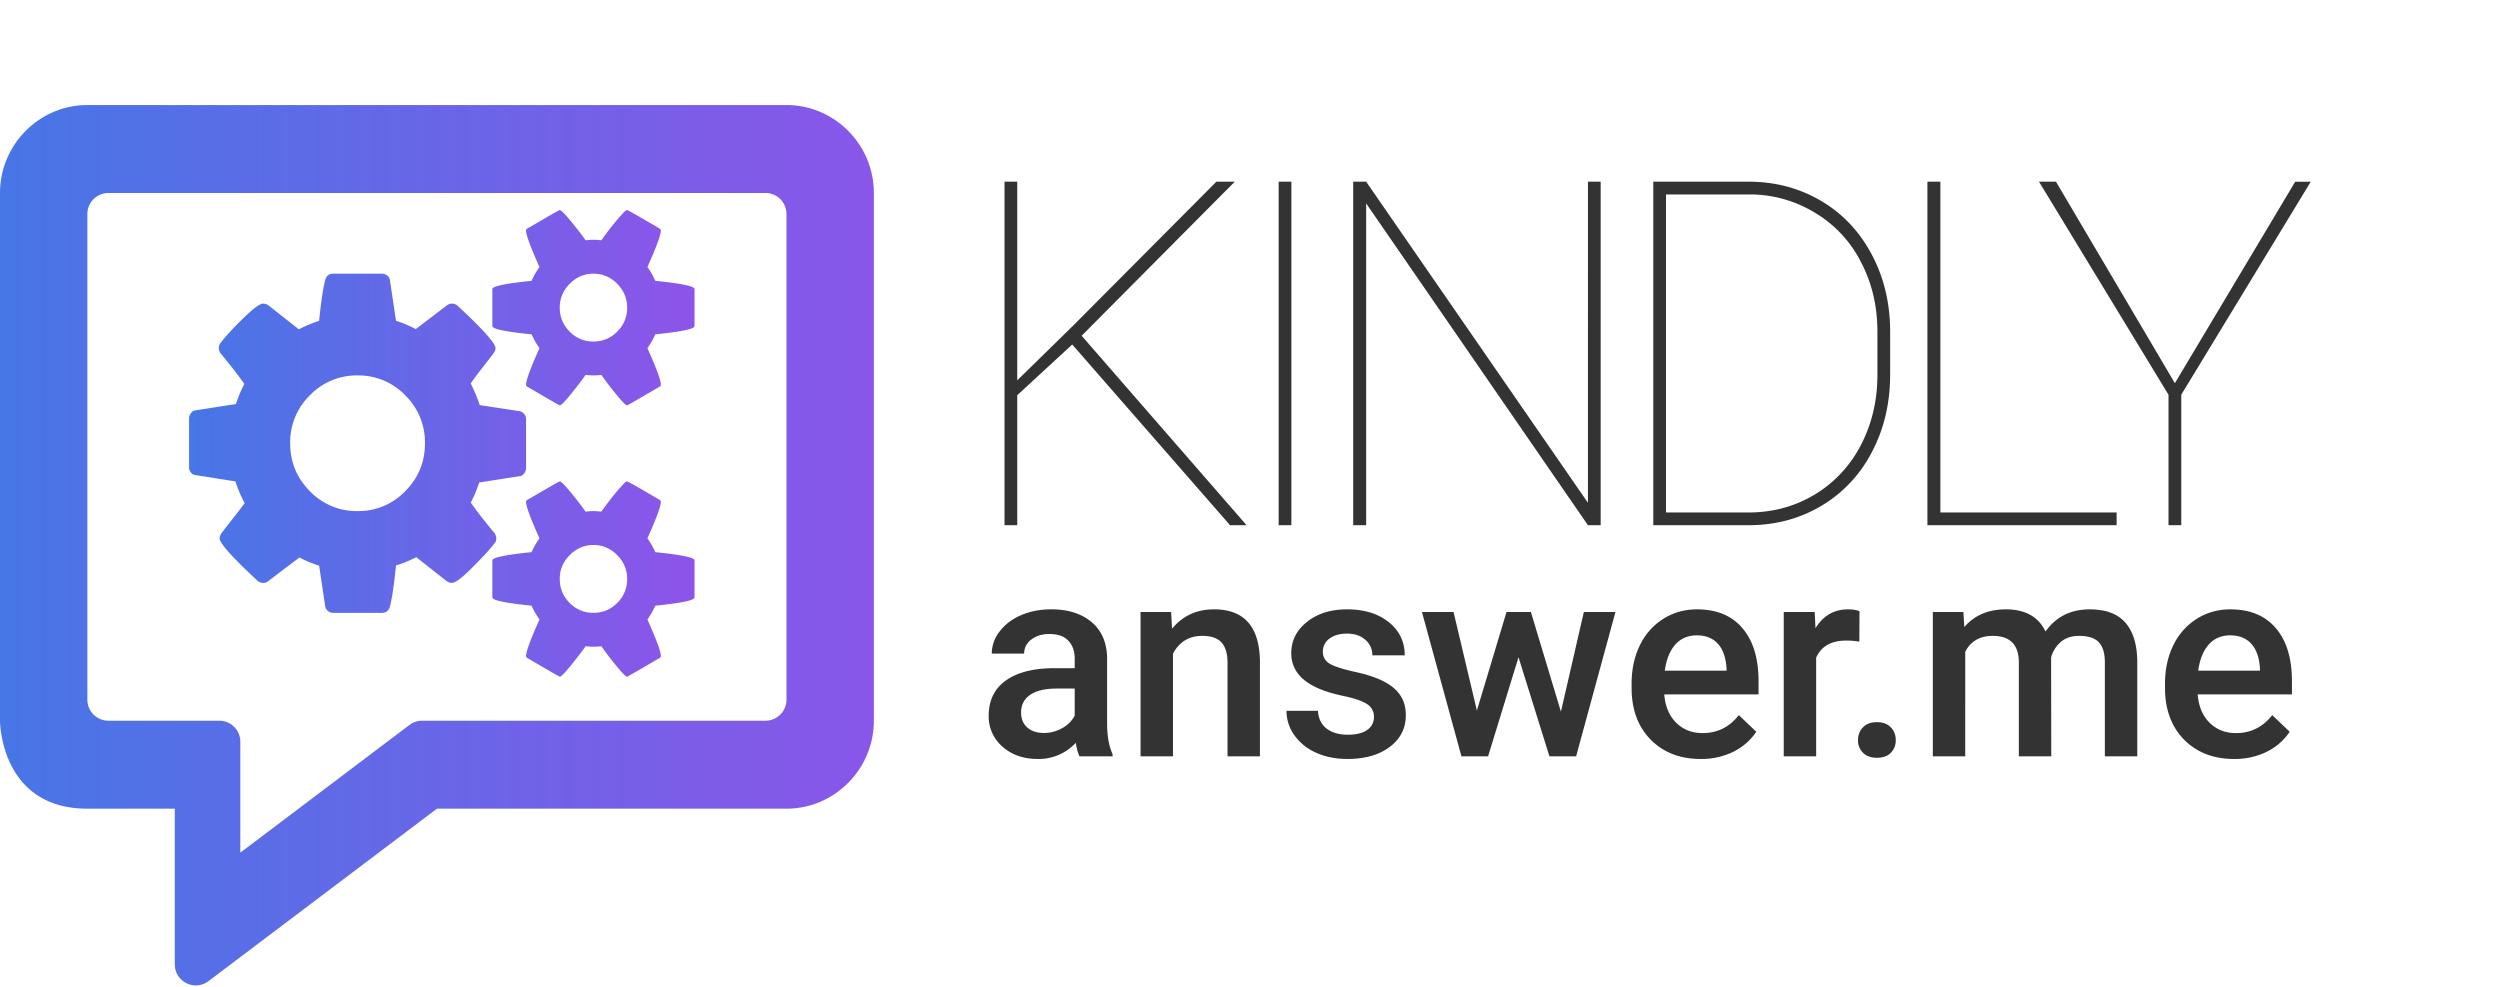 <svg height="47" width="119" fill="none" xmlns="http://www.w3.org/2000/svg"><path d="M37.436 5H4.16C1.872 5 0 6.884 0 9.187v25.119s0 4.187 4.16 4.187h4.16v7.412a1 1 0 001.602.798l10.876-8.21h16.638c2.288 0 4.16-1.884 4.16-4.187V9.186c0-2.302-1.872-4.186-4.16-4.186zm0 28.306a1 1 0 01-1 1H20.093a1 1 0 00-.602.202l-8.052 6.078v-5.28a1 1 0 00-1-1h-5.28a1 1 0 01-1-1v-23.12a1 1 0 011-1h31.277a1 1 0 011 1v23.12z" fill="url(#paint0_linear)"/><path d="M20.228 21.1a3.12 3.12 0 00-.94-2.284 3.08 3.08 0 00-2.268-.946 3.08 3.08 0 00-2.268.946 3.12 3.12 0 00-.94 2.283c0 .891.313 1.652.94 2.283a3.08 3.08 0 002.268.946 3.08 3.08 0 002.268-.946c.627-.63.94-1.392.94-2.283zm9.624 6.457c0-.438-.159-.816-.476-1.135a1.537 1.537 0 00-1.128-.48c-.434 0-.81.16-1.128.48-.317.32-.476.697-.476 1.135 0 .445.157.826.47 1.141a1.54 1.54 0 001.134.473c.443 0 .82-.157 1.134-.473a1.56 1.56 0 00.47-1.141zm0-12.916c0-.437-.159-.815-.476-1.135a1.537 1.537 0 00-1.128-.479c-.434 0-.81.16-1.128.48-.317.319-.476.697-.476 1.134 0 .446.157.827.47 1.142a1.54 1.54 0 001.134.473c.443 0 .82-.158 1.134-.473a1.56 1.56 0 00.47-1.142zm-4.812 5.31v2.334c0 .084-.03.166-.088.246-.058.08-.125.124-.2.132l-1.942.303a6.23 6.23 0 01-.401.958c.284.404.66.887 1.127 1.45a.483.483 0 01.088.253c0 .1-.03.18-.088.24-.192.252-.536.628-1.034 1.128-.497.5-.825.75-.983.75a.45.45 0 01-.263-.087l-1.442-1.136c-.309.16-.63.29-.964.392-.092.908-.188 1.56-.289 1.954-.058.202-.183.303-.375.303h-2.331a.38.38 0 01-.251-.094.326.326 0 01-.125-.221l-.288-1.93a5.473 5.473 0 01-.94-.39l-1.48 1.122c-.058.058-.141.088-.25.088a.414.414 0 01-.263-.101c-1.203-1.118-1.804-1.79-1.804-2.018 0-.076.029-.155.087-.24.084-.117.255-.34.514-.668.26-.328.455-.585.59-.77a6.48 6.48 0 01-.44-1.034l-1.904-.302a.308.308 0 01-.213-.12.378.378 0 01-.088-.246v-2.334c0-.084.03-.166.088-.245.058-.08.125-.124.2-.133l1.943-.303a6.23 6.23 0 01.4-.958c-.284-.404-.66-.887-1.127-1.45a.483.483 0 01-.088-.253c0-.1.03-.185.088-.252.184-.252.526-.626 1.027-1.123.502-.496.832-.744.99-.744.092 0 .18.03.263.088l1.442 1.136c.284-.152.605-.286.964-.404.092-.908.188-1.556.289-1.942.058-.202.184-.303.376-.303h2.33a.38.38 0 01.251.095.326.326 0 01.125.22l.289 1.93c.284.084.597.214.94.391l1.478-1.123a.365.365 0 01.25-.088c.093 0 .18.034.264.101 1.203 1.118 1.805 1.791 1.805 2.018a.47.47 0 01-.088.24c-.1.134-.276.361-.527.68-.25.32-.438.573-.564.758.193.403.335.748.427 1.034l1.904.29c.084.017.155.06.213.132a.377.377 0 01.088.246zm8.02 6.723v1.766c0 .134-.622.264-1.867.39-.1.228-.226.446-.376.657.426.95.64 1.53.64 1.74 0 .034-.018.063-.051.088-1.02.597-1.537.896-1.554.896-.067 0-.259-.198-.576-.593a13.512 13.512 0 01-.652-.858 4.117 4.117 0 01-.376.026c-.083 0-.209-.009-.376-.026-.117.177-.334.463-.651.858-.318.395-.51.593-.577.593-.017 0-.535-.299-1.554-.896-.033-.025-.05-.054-.05-.088 0-.21.213-.79.64-1.74a3.676 3.676 0 01-.377-.656c-1.245-.127-1.867-.257-1.867-.391v-1.766c0-.135.622-.265 1.867-.391a3.53 3.53 0 01.376-.656c-.426-.95-.639-1.53-.639-1.74 0-.034.017-.064.05-.089.034-.017.18-.1.439-.252.259-.151.505-.294.74-.429.233-.134.358-.202.375-.202.067 0 .26.196.577.587.317.39.534.675.651.851a4.09 4.09 0 01.376-.025c.084 0 .209.008.376.025.426-.597.81-1.068 1.153-1.413l.075-.025c.034 0 .552.295 1.554.883.033.025.05.055.05.089 0 .21-.213.79-.639 1.74.142.193.267.412.376.656 1.245.126 1.867.256 1.867.39zm0-12.915v1.765c0 .135-.622.265-1.867.391-.1.227-.226.446-.376.656.426.95.64 1.53.64 1.74 0 .034-.018.064-.051.089-1.02.597-1.537.896-1.554.896-.067 0-.259-.198-.576-.593a13.477 13.477 0 01-.652-.858 4.09 4.09 0 01-.376.025 4.09 4.09 0 01-.376-.025c-.117.177-.334.463-.651.858-.318.395-.51.593-.577.593-.017 0-.535-.299-1.554-.896-.033-.025-.05-.055-.05-.088 0-.21.213-.79.64-1.74a3.68 3.68 0 01-.377-.657c-1.245-.126-1.867-.256-1.867-.39v-1.766c0-.135.622-.265 1.867-.391a3.53 3.53 0 01.376-.656c-.426-.95-.639-1.53-.639-1.74 0-.034.017-.064.05-.09.034-.016.18-.1.439-.251.259-.152.505-.295.74-.43.233-.134.358-.201.375-.201.067 0 .26.195.577.586.317.391.534.675.651.852.167-.017.293-.025.376-.025.084 0 .209.008.376.025.426-.597.81-1.068 1.153-1.413l.075-.025c.034 0 .552.294 1.554.883.033.025.05.055.05.088 0 .21-.213.79-.639 1.74.142.194.267.413.376.657 1.245.126 1.867.256 1.867.39z" fill="url(#paint1_linear)"/><path d="M51.038 16.398l-2.617 2.414V25h-.606V8.648h.606v9.457l2.696-2.64L57.9 8.648h.876l-7.289 7.334L59.337 25h-.786l-7.513-8.602zM61.47 25h-.606V8.648h.606V25zm14.722 0h-.606L65.029 9.682V25h-.617V8.648h.617l10.557 15.285V8.648h.606V25zm2.504 0V8.648h4.526c1.265 0 2.41.3 3.436.899 1.026.599 1.83 1.441 2.415 2.527.584 1.078.883 2.287.898 3.627v2.123c0 1.362-.288 2.59-.865 3.683a6.317 6.317 0 01-2.392 2.56c-1.025.615-2.17.925-3.436.933h-4.582zm.606-15.745v15.139h3.92c1.145 0 2.186-.277 3.122-.831a5.887 5.887 0 002.212-2.336c.532-1.004.801-2.116.809-3.336v-2.1c0-1.22-.262-2.328-.786-3.324a5.754 5.754 0 00-2.18-2.336 5.95 5.95 0 00-3.088-.876h-4.009zm13.06 15.139h8.389V25h-9.006V8.648h.617v15.746zm11.162-6.155l5.728-9.59h.741l-6.165 10.14V25h-.607v-6.21L97.056 8.648h.808l5.66 9.591zM51.384 36c-.067-.131-.127-.345-.178-.641a2.401 2.401 0 01-1.802.768c-.69 0-1.253-.197-1.689-.59a1.889 1.889 0 01-.654-1.46c0-.732.271-1.293.813-1.682.546-.394 1.325-.59 2.336-.59h.946v-.451c0-.356-.1-.64-.299-.851-.199-.216-.501-.324-.907-.324-.352 0-.64.09-.864.267a.807.807 0 00-.336.666h-1.542a1.7 1.7 0 01.374-1.053c.25-.33.588-.589 1.016-.775.431-.186.912-.28 1.44-.28.805 0 1.446.204 1.924.61.478.402.723.97.736 1.701v3.098c0 .618.087 1.11.26 1.48V36h-1.574zm-1.694-1.11c.304 0 .59-.075.856-.223a1.48 1.48 0 00.61-.597v-1.295h-.832c-.571 0-1 .1-1.288.299-.288.199-.432.48-.432.844 0 .296.097.533.292.71.199.174.463.261.794.261zm6.055-5.758l.045.793c.507-.613 1.174-.92 2-.92 1.43 0 2.157.819 2.183 2.456V36H58.43v-4.45c0-.436-.095-.757-.285-.965-.187-.211-.494-.317-.92-.317-.623 0-1.086.281-1.391.844V36h-1.543v-6.868h1.454zm9.655 5.002a.698.698 0 00-.343-.629c-.224-.144-.599-.27-1.123-.38-.525-.11-.963-.25-1.314-.42-.77-.372-1.156-.911-1.156-1.618 0-.593.25-1.088.75-1.485.499-.398 1.133-.597 1.904-.597.82 0 1.483.203 1.987.61.507.405.761.932.761 1.58h-1.542a.941.941 0 00-.33-.736c-.22-.2-.512-.299-.876-.299-.339 0-.616.078-.832.235a.743.743 0 00-.317.628c0 .237.1.422.298.553.199.13.601.264 1.206.4.605.13 1.08.29 1.422.476.347.182.603.402.768.66.17.258.254.571.254.94 0 .617-.256 1.119-.768 1.504-.512.38-1.183.571-2.012.571-.563 0-1.065-.102-1.505-.305a2.477 2.477 0 01-1.028-.838 1.984 1.984 0 01-.368-1.149h1.498c.021.364.159.646.413.845.253.194.59.292 1.009.292.406 0 .715-.077.926-.229a.725.725 0 00.318-.61zm8.9-.26l1.091-4.742h1.504L75.023 36h-1.27l-1.472-4.716L70.833 36h-1.269l-1.879-6.868h1.504l1.111 4.69 1.41-4.69h1.161l1.428 4.741zm6.652 2.253c-.978 0-1.771-.307-2.38-.92-.606-.618-.908-1.44-.908-2.463v-.19c0-.686.13-1.298.393-1.835a3.036 3.036 0 011.117-1.263c.478-.3 1.012-.451 1.6-.451.935 0 1.657.298 2.165.895.512.597.768 1.44.768 2.533v.622h-4.488c.046.567.235 1.015.565 1.345.334.33.753.495 1.256.495.707 0 1.283-.285 1.727-.856l.832.793c-.275.41-.644.73-1.105.959a3.454 3.454 0 01-1.542.336zm-.184-5.884c-.424 0-.766.148-1.029.444-.258.296-.423.709-.495 1.238h2.94v-.114c-.035-.517-.172-.906-.413-1.168-.242-.267-.576-.4-1.003-.4zm7.737.298a3.824 3.824 0 00-.628-.05c-.707 0-1.183.27-1.428.812V36h-1.543v-6.868h1.473l.038.768c.372-.597.889-.895 1.549-.895.22 0 .402.03.546.089l-.007 1.447zm.832 3.834c.288 0 .51.083.666.248.157.16.235.364.235.609a.83.83 0 01-.235.603c-.156.157-.378.235-.666.235-.275 0-.493-.078-.654-.235a.805.805 0 01-.241-.603c0-.245.078-.449.235-.61.156-.164.376-.247.66-.247zm4.12-5.243l.044.717c.482-.563 1.143-.844 1.98-.844.919 0 1.547.351 1.886 1.054.499-.703 1.201-1.054 2.107-1.054.758 0 1.32.21 1.689.628.372.42.562 1.037.571 1.854V36h-1.543v-4.469c0-.436-.095-.755-.285-.958-.19-.203-.506-.305-.946-.305-.351 0-.639.095-.863.286a1.48 1.48 0 00-.464.736L97.64 36h-1.543v-4.52c-.021-.808-.434-1.212-1.238-1.212-.617 0-1.055.252-1.314.755V36h-1.542v-6.868h1.454zm12.885 6.995c-.977 0-1.771-.307-2.38-.92-.605-.618-.908-1.44-.908-2.463v-.19c0-.686.131-1.298.394-1.835a3.033 3.033 0 011.117-1.263c.478-.3 1.011-.451 1.6-.451.935 0 1.656.298 2.164.895.512.597.768 1.44.768 2.533v.622h-4.488c.047.567.235 1.015.565 1.345.335.33.754.495 1.257.495.707 0 1.282-.285 1.727-.856l.831.793c-.275.41-.643.73-1.104.959a3.455 3.455 0 01-1.543.336zm-.184-5.884c-.423 0-.766.148-1.028.444-.258.296-.423.709-.495 1.238h2.939v-.114c-.034-.517-.172-.906-.413-1.168-.241-.267-.575-.4-1.003-.4z" fill="#333"/><defs><linearGradient gradientUnits="userSpaceOnUse" id="paint0_linear" x1="0" x2="44.509" y1="25.953" y2="25.953"><stop stop-color="#4776E6"/><stop stop-color="#8E54E9" offset="1"/></linearGradient><linearGradient gradientUnits="userSpaceOnUse" id="paint1_linear" x1="9" x2="33.06" y1="21.105" y2="21.105"><stop stop-color="#4776E6"/><stop stop-color="#8E54E9" offset="1"/></linearGradient></defs></svg>